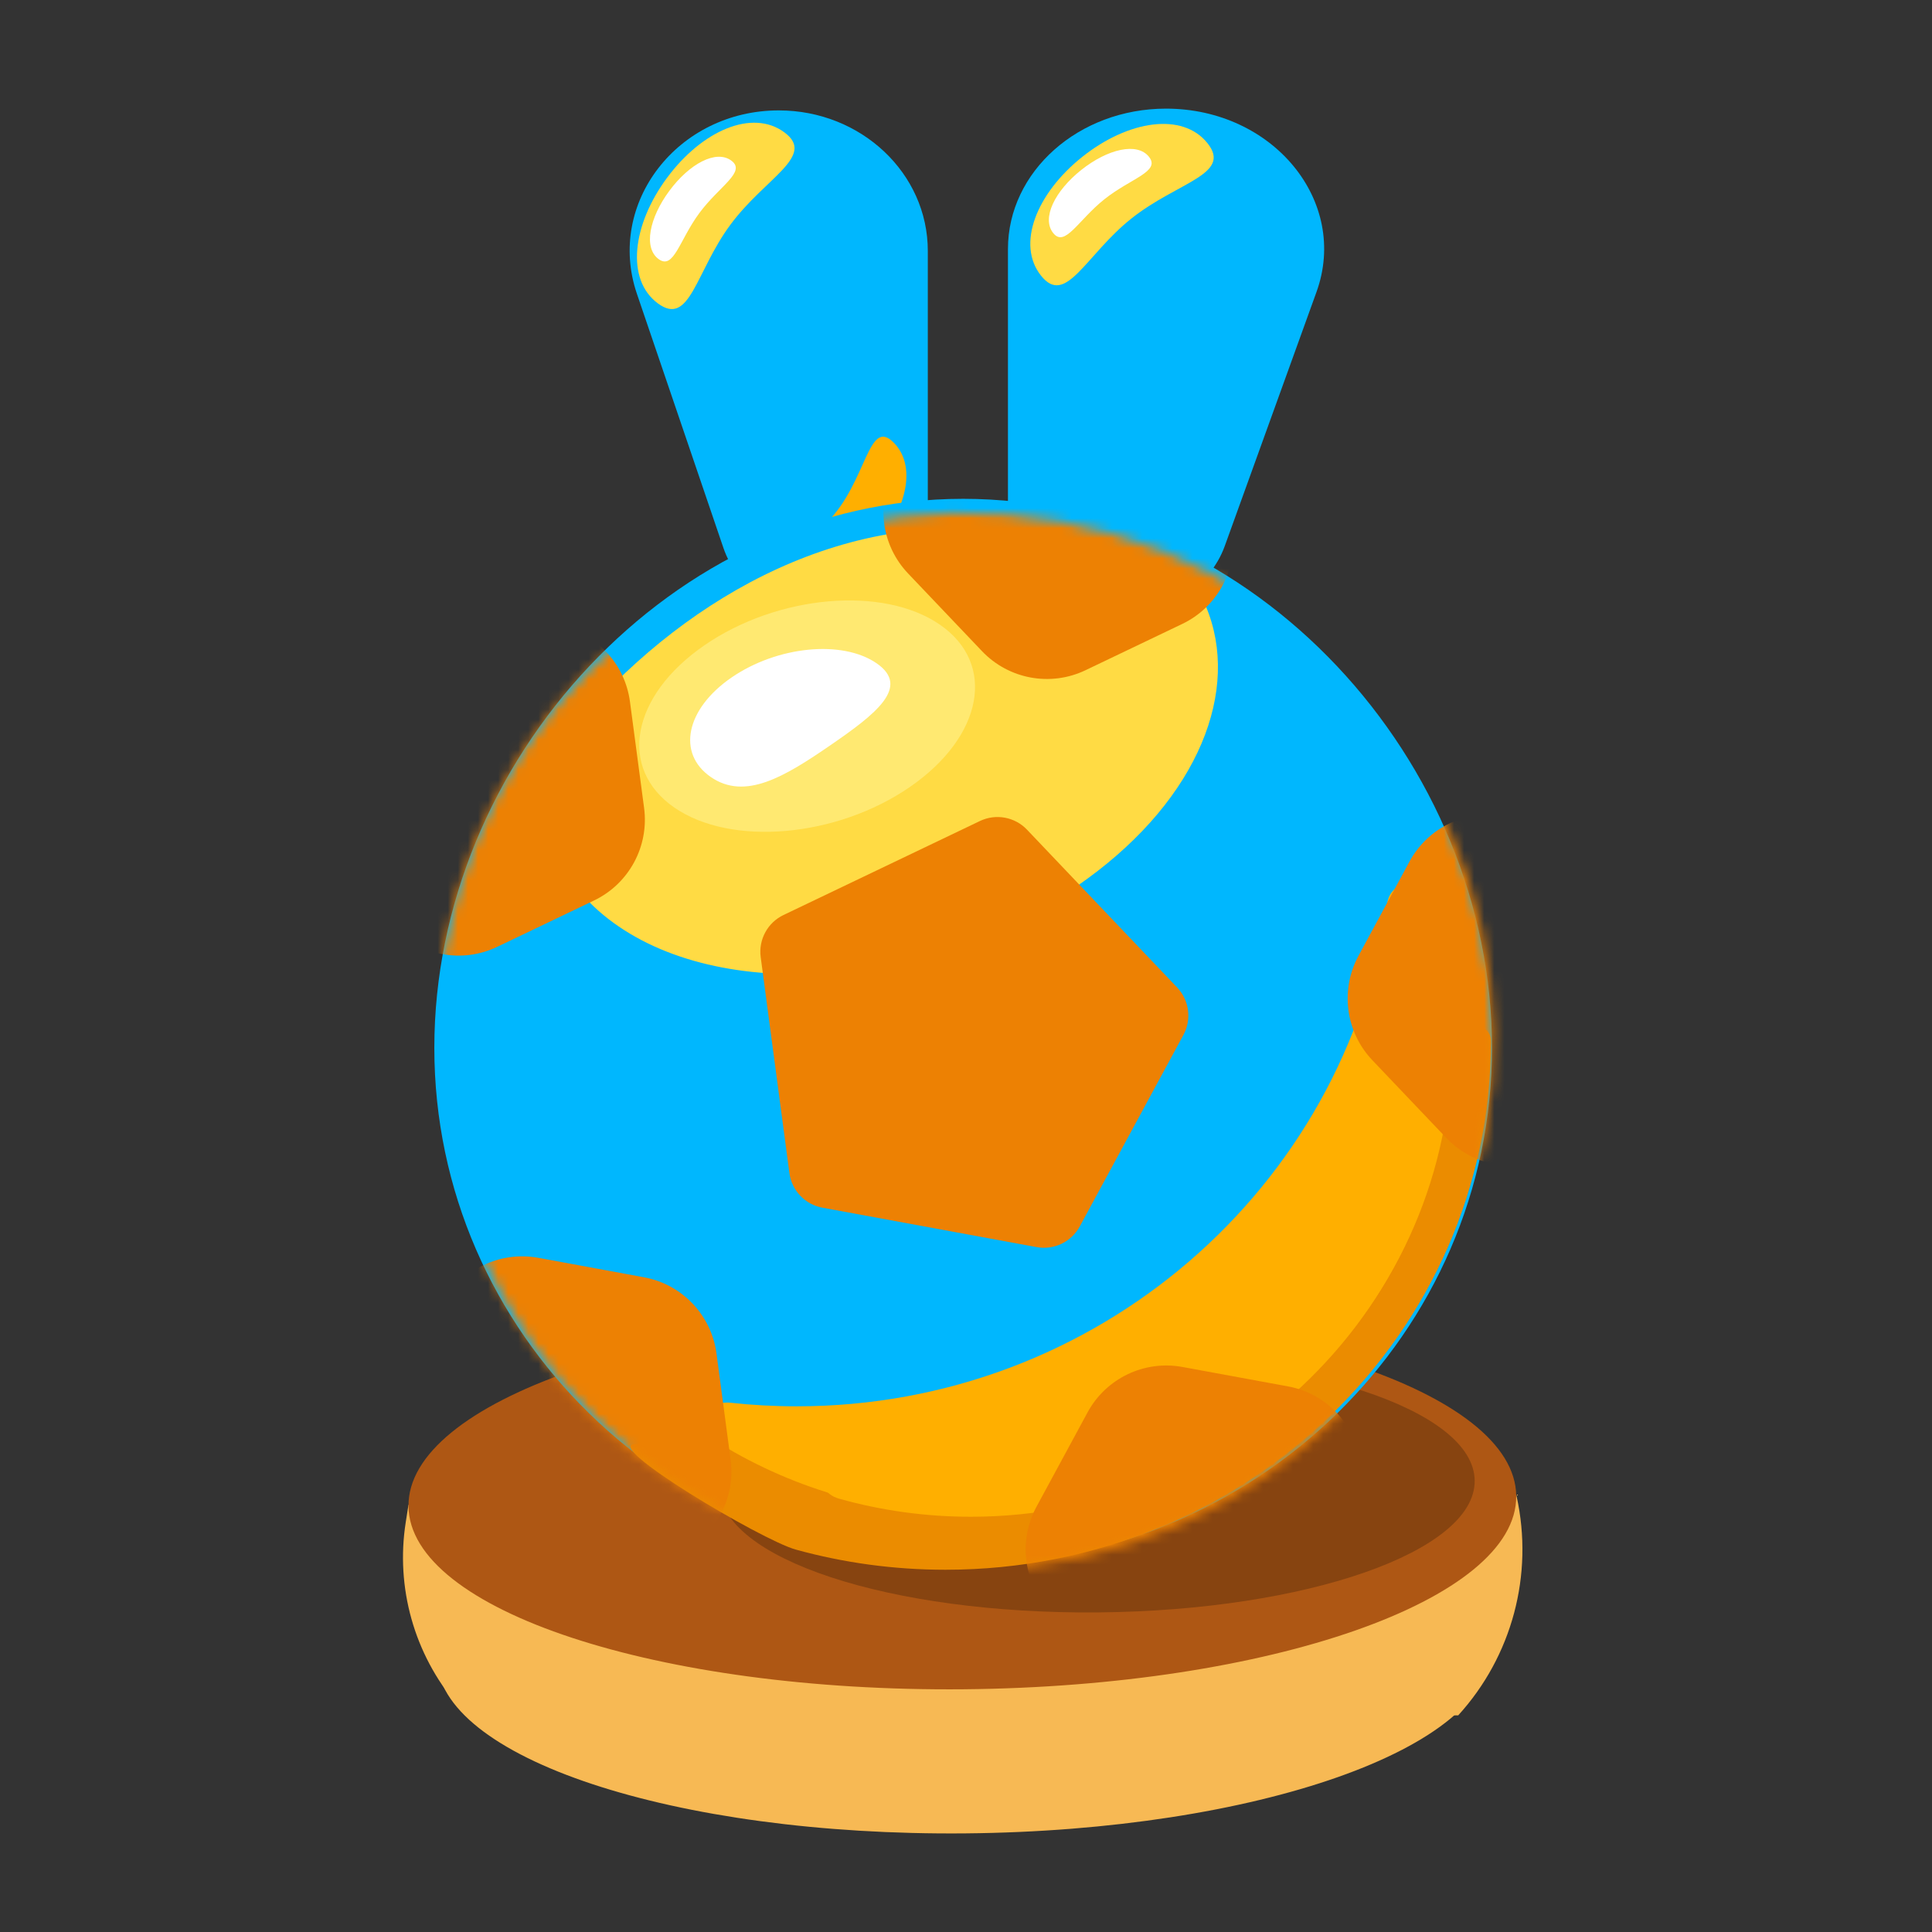 <svg xmlns="http://www.w3.org/2000/svg" width="192" height="192" fill="none" viewBox="0 0 192 192"><rect x="0" y="0" width="192" height="192" fill="#333333" stroke="none"/><path fill="#00b7fe" d="M130.831 29.018C134.084 20.009 126.522 10.796 115.876 10.796C107.201 10.796 100.169 17.045 100.169 24.753L100.169 51.267C100.169 56.684 105.11 61.075 111.206 61.075C116.002 61.075 120.25 58.323 121.715 54.264L130.831 29.018Z"/><path fill="#FFDB44" d="M120 14.233C122.47 17.338 117.011 18.077 112.442 21.712C107.874 25.347 105.928 30.501 103.457 27.396C100.987 24.292 102.996 19.216 107.564 15.582C112.132 11.947 117.529 11.129 120 14.233Z"/><path fill="#fff" d="M114.184 15.583C115.354 17.053 112.391 17.703 109.762 19.795C107.133 21.887 105.834 24.628 104.664 23.158C103.494 21.687 104.823 18.983 107.452 16.891C110.08 14.8 113.014 14.112 114.184 15.583Z"/><path fill="#00b7fe" d="M63.294 29.194C60.227 20.186 67.357 10.972 77.395 10.972C85.574 10.972 92.204 17.221 92.204 24.929L92.204 51.443C92.204 56.86 87.545 61.252 81.798 61.252C77.276 61.252 73.271 58.499 71.889 54.44L63.294 29.194Z"/><path fill="#FFDB44" d="M77.949 13.153C81.138 15.512 76.056 17.64 72.585 22.333C69.113 27.026 68.567 32.508 65.377 30.149C62.187 27.79 62.814 22.367 66.286 17.674C69.757 12.98 74.759 10.794 77.949 13.153Z"/><path fill="#fff" d="M72.68 15.962C74.191 17.079 71.497 18.474 69.499 21.175C67.501 23.876 66.956 26.86 65.445 25.743C63.934 24.625 64.518 21.669 66.516 18.968C68.513 16.267 71.169 14.844 72.68 15.962Z"/><path fill="#FFAF00" d="M75.931 58.888C73.621 57.253 78.292 55.801 82.221 51.871C86.151 47.941 86.254 41.424 88.804 43.974C91.354 46.524 89.902 51.441 85.972 55.371C82.043 59.301 78.241 60.523 75.931 58.888Z"/><path fill="#F7B954" d="M148.168 163.809C148.26 173.698 124.878 181.932 95.944 182.199C67.009 182.467 43.479 174.667 43.388 164.778C43.296 154.889 66.678 146.656 95.612 146.388C124.547 146.121 148.077 153.92 148.168 163.809Z"/><path fill="#F7B954" d="M40.594 149.55L150.68 148.532L150.725 148.733C152.433 156.493 150.266 164.599 144.914 170.472L45.42 169.402C41.163 164.389 39.302 157.769 40.323 151.272L40.594 149.55Z"/><path fill="#AE5714" d="M150.681 148.666C150.777 158.995 126.211 167.596 95.811 167.877C65.412 168.158 40.691 160.013 40.595 149.684C40.5 139.355 65.066 130.753 95.465 130.472C125.865 130.191 150.586 138.337 150.681 148.666Z"/><path fill="#874410" d="M146.552 147.145C146.618 154.185 129.873 160.048 109.152 160.239C88.431 160.431 71.581 154.879 71.516 147.839C71.451 140.798 88.196 134.935 108.916 134.744C129.637 134.552 146.487 140.104 146.552 147.145Z"/><path fill="#00b7fe" d="M148.273 104.133C148.273 132.511 124.743 155.516 95.718 155.516C66.693 155.516 43.163 132.511 43.163 104.133C43.163 75.755 66.693 49.572 95.718 49.572C124.743 49.572 148.273 75.755 148.273 104.133Z"/><path fill="#FFDB44" d="M54.138 75.981C63.536 63.051 78.424 52.482 95.182 52.482C104.113 52.482 112.513 55.484 119.834 60.245C123.343 68.562 119.11 79.293 108.026 87.351C93.377 98.001 72.308 99.951 60.967 91.706C55.444 87.69 53.246 81.996 54.138 75.981Z"/><path fill="#FFE971" d="M90.427 78.207C97.713 73.186 99.047 65.965 93.406 62.078C87.766 58.19 77.287 59.109 70.001 64.13C62.715 69.151 61.382 76.373 67.022 80.26C72.663 84.147 83.142 83.228 90.427 78.207Z"/><path fill="#EB8C00" d="M63.163 143.5C93.277 143.5 136.336 129.651 145.002 103.246C145.579 101.488 148.163 101.618 148.163 103.462C148.163 132.478 123.896 156 93.96 156C88.801 156 83.81 155.301 79.083 153.996C75.672 153.055 59.616 143.5 63.163 143.5Z"/><path fill="#FFAF00" d="M141.895 89.069C141.175 86.961 138.182 87.562 137.86 89.763C133.733 118.033 109.031 139.759 79.174 139.759C76.938 139.759 74.731 139.637 72.558 139.399C70.307 139.153 68.974 141.859 70.879 143.066C78.305 147.772 87.146 150.502 96.635 150.502C122.952 150.502 144.286 129.498 144.286 103.589C144.286 98.449 143.447 93.614 141.895 89.069Z"/><path fill="#FFAF00" d="M84.847 144.287C111.321 144.287 133.742 127.206 141.36 103.627C141.867 102.058 144.139 102.173 144.139 103.82C144.139 129.729 122.805 150.733 96.487 150.733C91.952 150.733 87.565 150.109 83.409 148.944C80.41 148.103 81.729 144.287 84.847 144.287Z"/><path fill="#fff" d="M82.515 74.067C77.969 77.191 74.056 79.567 70.646 77.224C67.237 74.881 68.158 70.45 72.704 67.326C77.25 64.203 83.698 63.569 87.108 65.912C90.517 68.255 87.06 70.944 82.515 74.067Z"/><mask id="mask0_1610_4039" width="106" height="107" x="43" y="50" maskUnits="userSpaceOnUse" style="mask-type:alpha"><circle cx="95.891" cy="103.482" r="52.529" fill="#868BAD" transform="rotate(10.427 95.891 103.482)"/></mask><g mask="url(#mask0_1610_4039)"><path fill="#ED8103" d="M97.385 81.591C98.966 80.835 100.855 81.182 102.063 82.453L116.981 98.133C118.19 99.403 118.443 101.307 117.608 102.848L107.305 121.882C106.471 123.424 104.738 124.252 103.014 123.935L81.728 120.018C80.004 119.701 78.681 118.309 78.45 116.572L75.597 95.117C75.366 93.379 76.281 91.691 77.862 90.934L97.385 81.591Z"/><path fill="#ED8103" d="M107.881 66.604C104.403 68.269 100.247 67.504 97.589 64.71L90.242 56.988C87.584 54.194 87.027 50.005 88.863 46.614L93.937 37.24C95.773 33.848 99.584 32.025 103.377 32.723L113.86 34.652C117.653 35.35 120.565 38.411 121.074 42.234L122.478 52.8C122.986 56.623 120.975 60.339 117.496 62.003L107.881 66.604Z"/><path fill="#ED8103" d="M49.412 94.095C45.933 95.76 41.778 94.995 39.12 92.201L31.773 84.478C29.115 81.684 28.558 77.496 30.394 74.105L35.468 64.731C37.304 61.339 41.115 59.515 44.908 60.213L55.391 62.142C59.184 62.84 62.096 65.901 62.604 69.725L64.009 80.291C64.517 84.114 62.506 87.829 59.027 89.494L49.412 94.095Z"/><path fill="#ED8103" d="M58.013 158.884C54.534 160.549 50.379 159.784 47.721 156.99L40.374 149.267C37.716 146.473 37.159 142.285 38.995 138.894L44.069 129.52C45.905 126.128 49.716 124.304 53.509 125.002L63.992 126.932C67.785 127.63 70.697 130.691 71.205 134.514L72.61 145.08C73.118 148.903 71.107 152.618 67.628 154.283L58.013 158.884Z"/><path fill="#ED8103" d="M122.023 169.73C118.544 171.395 114.389 170.631 111.73 167.836L104.383 160.114C101.725 157.32 101.168 153.132 103.004 149.74L108.078 140.366C109.914 136.974 113.725 135.151 117.518 135.849L128.001 137.778C131.794 138.476 134.707 141.537 135.215 145.36L136.619 155.926C137.128 159.749 135.116 163.465 131.638 165.129L122.023 169.73Z"/><path fill="#ED8103" d="M154.022 114.978C150.544 116.643 146.388 115.878 143.73 113.084L136.383 105.362C133.725 102.568 133.168 98.379 135.004 94.988L140.078 85.614C141.914 82.222 145.725 80.399 149.518 81.097L160.001 83.026C163.794 83.724 166.706 86.785 167.215 90.608L168.619 101.174C169.128 104.997 167.116 108.713 163.637 110.377L154.022 114.978Z"/></g></svg>